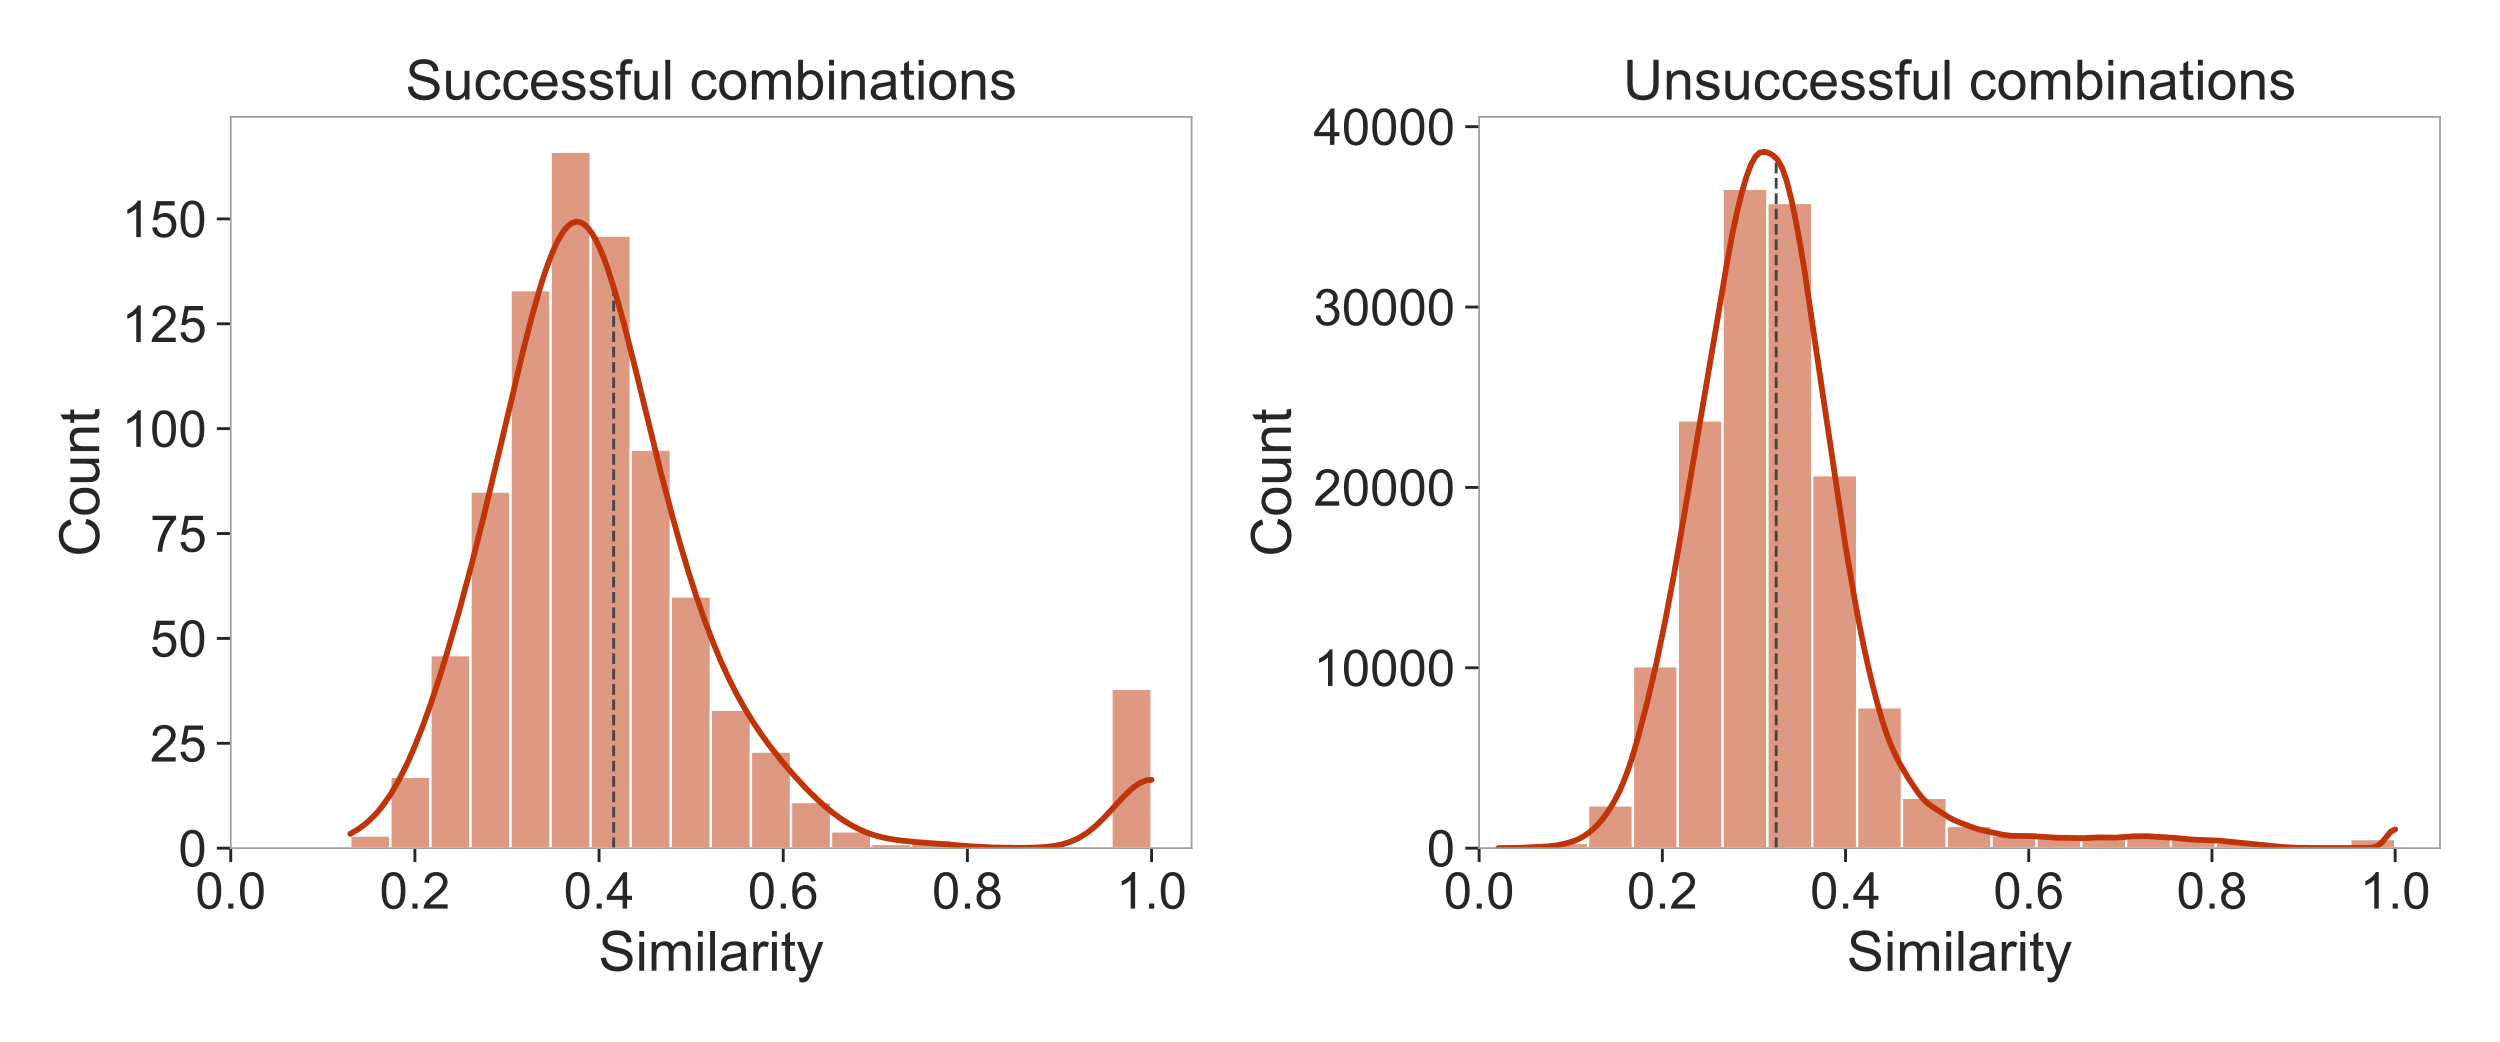<?xml version="1.0" encoding="utf-8" standalone="no"?>
<!DOCTYPE svg PUBLIC "-//W3C//DTD SVG 1.1//EN"
  "http://www.w3.org/Graphics/SVG/1.1/DTD/svg11.dtd">
<!-- Created with matplotlib (https://matplotlib.org/) -->
<svg height="360pt" version="1.1" viewBox="0 0 864 360" width="864pt" xmlns="http://www.w3.org/2000/svg" xmlns:xlink="http://www.w3.org/1999/xlink">
 <defs>
  <style type="text/css">*{stroke-linecap:butt;stroke-linejoin:round;}</style>
 </defs>
 <g id="figure_1">
  <g id="patch_1">
   <path d="M 0 360 
L 864 360 
L 864 0 
L 0 0 
z
" style="fill:#ffffff;"/>
  </g>
  <g id="axes_1">
   <g id="patch_2">
    <path d="M 79.746 293.124 
L 411.822 293.124 
L 411.822 40.416 
L 79.746 40.416 
z
" style="fill:#ffffff;"/>
   </g>
   <g id="matplotlib.axis_1">
    <g id="xtick_1">
     <g id="line2d_1">
      <defs>
       <path d="M 0 0 
L 0 4.8 
" id="m71bd35fba7" style="stroke:#262626;"/>
      </defs>
      <g>
       <use style="fill:#262626;stroke:#262626;" x="79.746" xlink:href="#m71bd35fba7" y="293.124"/>
      </g>
     </g>
     <g id="text_1">
      <!-- 0.0 -->
      <g style="fill:#262626;" transform="translate(67.514 314.022)scale(0.176 -0.176)">
       <defs>
        <path d="M 4.156 35.297 
Q 4.156 48 6.766 55.734 
Q 9.375 63.484 14.516 67.672 
Q 19.672 71.875 27.484 71.875 
Q 33.25 71.875 37.594 69.547 
Q 41.938 67.234 44.766 62.859 
Q 47.609 58.5 49.219 52.219 
Q 50.828 45.953 50.828 35.297 
Q 50.828 22.703 48.234 14.969 
Q 45.656 7.234 40.5 3 
Q 35.359 -1.219 27.484 -1.219 
Q 17.141 -1.219 11.234 6.203 
Q 4.156 15.141 4.156 35.297 
z
M 13.188 35.297 
Q 13.188 17.672 17.312 11.828 
Q 21.438 6 27.484 6 
Q 33.547 6 37.672 11.859 
Q 41.797 17.719 41.797 35.297 
Q 41.797 52.984 37.672 58.781 
Q 33.547 64.594 27.391 64.594 
Q 21.344 64.594 17.719 59.469 
Q 13.188 52.938 13.188 35.297 
z
" id="ArialMT-48"/>
        <path d="M 9.078 0 
L 9.078 10.016 
L 19.094 10.016 
L 19.094 0 
z
" id="ArialMT-46"/>
       </defs>
       <use xlink:href="#ArialMT-48"/>
       <use x="55.615" xlink:href="#ArialMT-46"/>
       <use x="83.398" xlink:href="#ArialMT-48"/>
      </g>
     </g>
    </g>
    <g id="xtick_2">
     <g id="line2d_2">
      <g>
       <use style="fill:#262626;stroke:#262626;" x="143.392" xlink:href="#m71bd35fba7" y="293.124"/>
      </g>
     </g>
     <g id="text_2">
      <!-- 0.2 -->
      <g style="fill:#262626;" transform="translate(131.16 314.022)scale(0.176 -0.176)">
       <defs>
        <path d="M 50.344 8.453 
L 50.344 0 
L 3.031 0 
Q 2.938 3.172 4.047 6.109 
Q 5.859 10.938 9.828 15.625 
Q 13.812 20.312 21.344 26.469 
Q 33.016 36.031 37.109 41.625 
Q 41.219 47.219 41.219 52.203 
Q 41.219 57.422 37.469 61 
Q 33.734 64.594 27.734 64.594 
Q 21.391 64.594 17.578 60.781 
Q 13.766 56.984 13.719 50.25 
L 4.688 51.172 
Q 5.609 61.281 11.656 66.578 
Q 17.719 71.875 27.938 71.875 
Q 38.234 71.875 44.234 66.156 
Q 50.25 60.453 50.25 52 
Q 50.25 47.703 48.484 43.547 
Q 46.734 39.406 42.656 34.812 
Q 38.578 30.219 29.109 22.219 
Q 21.188 15.578 18.938 13.203 
Q 16.703 10.844 15.234 8.453 
z
" id="ArialMT-50"/>
       </defs>
       <use xlink:href="#ArialMT-48"/>
       <use x="55.615" xlink:href="#ArialMT-46"/>
       <use x="83.398" xlink:href="#ArialMT-50"/>
      </g>
     </g>
    </g>
    <g id="xtick_3">
     <g id="line2d_3">
      <g>
       <use style="fill:#262626;stroke:#262626;" x="207.038" xlink:href="#m71bd35fba7" y="293.124"/>
      </g>
     </g>
     <g id="text_3">
      <!-- 0.4 -->
      <g style="fill:#262626;" transform="translate(194.806 314.022)scale(0.176 -0.176)">
       <defs>
        <path d="M 32.328 0 
L 32.328 17.141 
L 1.266 17.141 
L 1.266 25.203 
L 33.938 71.578 
L 41.109 71.578 
L 41.109 25.203 
L 50.781 25.203 
L 50.781 17.141 
L 41.109 17.141 
L 41.109 0 
z
M 32.328 25.203 
L 32.328 57.469 
L 9.906 25.203 
z
" id="ArialMT-52"/>
       </defs>
       <use xlink:href="#ArialMT-48"/>
       <use x="55.615" xlink:href="#ArialMT-46"/>
       <use x="83.398" xlink:href="#ArialMT-52"/>
      </g>
     </g>
    </g>
    <g id="xtick_4">
     <g id="line2d_4">
      <g>
       <use style="fill:#262626;stroke:#262626;" x="270.685" xlink:href="#m71bd35fba7" y="293.124"/>
      </g>
     </g>
     <g id="text_4">
      <!-- 0.6 -->
      <g style="fill:#262626;" transform="translate(258.453 314.022)scale(0.176 -0.176)">
       <defs>
        <path d="M 49.75 54.047 
L 41.016 53.375 
Q 39.844 58.547 37.703 60.891 
Q 34.125 64.656 28.906 64.656 
Q 24.703 64.656 21.531 62.312 
Q 17.391 59.281 14.984 53.469 
Q 12.594 47.656 12.5 36.922 
Q 15.672 41.75 20.266 44.094 
Q 24.859 46.438 29.891 46.438 
Q 38.672 46.438 44.844 39.969 
Q 51.031 33.5 51.031 23.25 
Q 51.031 16.5 48.125 10.719 
Q 45.219 4.938 40.141 1.859 
Q 35.062 -1.219 28.609 -1.219 
Q 17.625 -1.219 10.688 6.859 
Q 3.766 14.938 3.766 33.5 
Q 3.766 54.25 11.422 63.672 
Q 18.109 71.875 29.438 71.875 
Q 37.891 71.875 43.281 67.141 
Q 48.688 62.406 49.75 54.047 
z
M 13.875 23.188 
Q 13.875 18.656 15.797 14.5 
Q 17.719 10.359 21.188 8.172 
Q 24.656 6 28.469 6 
Q 34.031 6 38.031 10.484 
Q 42.047 14.984 42.047 22.703 
Q 42.047 30.125 38.078 34.391 
Q 34.125 38.672 28.125 38.672 
Q 22.172 38.672 18.016 34.391 
Q 13.875 30.125 13.875 23.188 
z
" id="ArialMT-54"/>
       </defs>
       <use xlink:href="#ArialMT-48"/>
       <use x="55.615" xlink:href="#ArialMT-46"/>
       <use x="83.398" xlink:href="#ArialMT-54"/>
      </g>
     </g>
    </g>
    <g id="xtick_5">
     <g id="line2d_5">
      <g>
       <use style="fill:#262626;stroke:#262626;" x="334.331" xlink:href="#m71bd35fba7" y="293.124"/>
      </g>
     </g>
     <g id="text_5">
      <!-- 0.8 -->
      <g style="fill:#262626;" transform="translate(322.099 314.022)scale(0.176 -0.176)">
       <defs>
        <path d="M 17.672 38.812 
Q 12.203 40.828 9.562 44.531 
Q 6.938 48.25 6.938 53.422 
Q 6.938 61.234 12.547 66.547 
Q 18.172 71.875 27.484 71.875 
Q 36.859 71.875 42.578 66.422 
Q 48.297 60.984 48.297 53.172 
Q 48.297 48.188 45.672 44.5 
Q 43.062 40.828 37.75 38.812 
Q 44.344 36.672 47.781 31.875 
Q 51.219 27.094 51.219 20.453 
Q 51.219 11.281 44.719 5.031 
Q 38.234 -1.219 27.641 -1.219 
Q 17.047 -1.219 10.547 5.047 
Q 4.047 11.328 4.047 20.703 
Q 4.047 27.688 7.594 32.391 
Q 11.141 37.109 17.672 38.812 
z
M 15.922 53.719 
Q 15.922 48.641 19.188 45.406 
Q 22.469 42.188 27.688 42.188 
Q 32.766 42.188 36.016 45.375 
Q 39.266 48.578 39.266 53.219 
Q 39.266 58.062 35.906 61.359 
Q 32.562 64.656 27.594 64.656 
Q 22.562 64.656 19.234 61.422 
Q 15.922 58.203 15.922 53.719 
z
M 13.094 20.656 
Q 13.094 16.891 14.875 13.375 
Q 16.656 9.859 20.172 7.922 
Q 23.688 6 27.734 6 
Q 34.031 6 38.125 10.047 
Q 42.234 14.109 42.234 20.359 
Q 42.234 26.703 38.016 30.859 
Q 33.797 35.016 27.438 35.016 
Q 21.234 35.016 17.156 30.906 
Q 13.094 26.812 13.094 20.656 
z
" id="ArialMT-56"/>
       </defs>
       <use xlink:href="#ArialMT-48"/>
       <use x="55.615" xlink:href="#ArialMT-46"/>
       <use x="83.398" xlink:href="#ArialMT-56"/>
      </g>
     </g>
    </g>
    <g id="xtick_6">
     <g id="line2d_6">
      <g>
       <use style="fill:#262626;stroke:#262626;" x="397.977" xlink:href="#m71bd35fba7" y="293.124"/>
      </g>
     </g>
     <g id="text_6">
      <!-- 1.0 -->
      <g style="fill:#262626;" transform="translate(385.745 314.022)scale(0.176 -0.176)">
       <defs>
        <path d="M 37.25 0 
L 28.469 0 
L 28.469 56 
Q 25.297 52.984 20.141 49.953 
Q 14.984 46.922 10.891 45.406 
L 10.891 53.906 
Q 18.266 57.375 23.781 62.297 
Q 29.297 67.234 31.594 71.875 
L 37.25 71.875 
z
" id="ArialMT-49"/>
       </defs>
       <use xlink:href="#ArialMT-49"/>
       <use x="55.615" xlink:href="#ArialMT-46"/>
       <use x="83.398" xlink:href="#ArialMT-48"/>
      </g>
     </g>
    </g>
    <g id="text_7">
     <!-- Similarity -->
     <g style="fill:#262626;" transform="translate(206.85 335.497)scale(0.192 -0.192)">
      <defs>
       <path d="M 4.5 23 
L 13.422 23.781 
Q 14.062 18.406 16.375 14.969 
Q 18.703 11.531 23.578 9.406 
Q 28.469 7.281 34.578 7.281 
Q 39.984 7.281 44.141 8.891 
Q 48.297 10.5 50.312 13.297 
Q 52.344 16.109 52.344 19.438 
Q 52.344 22.797 50.391 25.312 
Q 48.438 27.828 43.953 29.547 
Q 41.062 30.672 31.203 33.031 
Q 21.344 35.406 17.391 37.5 
Q 12.25 40.188 9.734 44.156 
Q 7.234 48.141 7.234 53.078 
Q 7.234 58.5 10.297 63.203 
Q 13.375 67.922 19.281 70.359 
Q 25.203 72.797 32.422 72.797 
Q 40.375 72.797 46.453 70.234 
Q 52.547 67.672 55.812 62.688 
Q 59.078 57.719 59.328 51.422 
L 50.25 50.734 
Q 49.516 57.516 45.281 60.984 
Q 41.062 64.453 32.812 64.453 
Q 24.219 64.453 20.281 61.297 
Q 16.359 58.156 16.359 53.719 
Q 16.359 49.859 19.141 47.359 
Q 21.875 44.875 33.422 42.266 
Q 44.969 39.656 49.266 37.703 
Q 55.516 34.812 58.484 30.391 
Q 61.469 25.984 61.469 20.219 
Q 61.469 14.5 58.203 9.438 
Q 54.938 4.391 48.797 1.578 
Q 42.672 -1.219 35.016 -1.219 
Q 25.297 -1.219 18.719 1.609 
Q 12.156 4.438 8.422 10.125 
Q 4.688 15.828 4.5 23 
z
" id="ArialMT-83"/>
       <path d="M 6.641 61.469 
L 6.641 71.578 
L 15.438 71.578 
L 15.438 61.469 
z
M 6.641 0 
L 6.641 51.859 
L 15.438 51.859 
L 15.438 0 
z
" id="ArialMT-105"/>
       <path d="M 6.594 0 
L 6.594 51.859 
L 14.453 51.859 
L 14.453 44.578 
Q 16.891 48.391 20.938 50.703 
Q 25 53.031 30.172 53.031 
Q 35.938 53.031 39.625 50.641 
Q 43.312 48.25 44.828 43.953 
Q 50.984 53.031 60.844 53.031 
Q 68.562 53.031 72.703 48.75 
Q 76.859 44.484 76.859 35.594 
L 76.859 0 
L 68.109 0 
L 68.109 32.672 
Q 68.109 37.938 67.25 40.25 
Q 66.406 42.578 64.156 43.984 
Q 61.922 45.406 58.891 45.406 
Q 53.422 45.406 49.797 41.766 
Q 46.188 38.141 46.188 30.125 
L 46.188 0 
L 37.406 0 
L 37.406 33.688 
Q 37.406 39.547 35.25 42.469 
Q 33.109 45.406 28.219 45.406 
Q 24.516 45.406 21.359 43.453 
Q 18.219 41.5 16.797 37.734 
Q 15.375 33.984 15.375 26.906 
L 15.375 0 
z
" id="ArialMT-109"/>
       <path d="M 6.391 0 
L 6.391 71.578 
L 15.188 71.578 
L 15.188 0 
z
" id="ArialMT-108"/>
       <path d="M 40.438 6.391 
Q 35.547 2.25 31.031 0.531 
Q 26.516 -1.172 21.344 -1.172 
Q 12.797 -1.172 8.203 3 
Q 3.609 7.172 3.609 13.672 
Q 3.609 17.484 5.344 20.625 
Q 7.078 23.781 9.891 25.688 
Q 12.703 27.594 16.219 28.562 
Q 18.797 29.25 24.031 29.891 
Q 34.672 31.156 39.703 32.906 
Q 39.75 34.719 39.75 35.203 
Q 39.75 40.578 37.25 42.781 
Q 33.891 45.75 27.25 45.75 
Q 21.047 45.75 18.094 43.578 
Q 15.141 41.406 13.719 35.891 
L 5.125 37.062 
Q 6.297 42.578 8.984 45.969 
Q 11.672 49.359 16.75 51.188 
Q 21.828 53.031 28.516 53.031 
Q 35.156 53.031 39.297 51.469 
Q 43.453 49.906 45.406 47.531 
Q 47.359 45.172 48.141 41.547 
Q 48.578 39.312 48.578 33.453 
L 48.578 21.734 
Q 48.578 9.469 49.141 6.219 
Q 49.703 2.984 51.375 0 
L 42.188 0 
Q 40.828 2.734 40.438 6.391 
z
M 39.703 26.031 
Q 34.906 24.078 25.344 22.703 
Q 19.922 21.922 17.672 20.938 
Q 15.438 19.969 14.203 18.094 
Q 12.984 16.219 12.984 13.922 
Q 12.984 10.406 15.641 8.062 
Q 18.312 5.719 23.438 5.719 
Q 28.516 5.719 32.469 7.938 
Q 36.422 10.156 38.281 14.016 
Q 39.703 17 39.703 22.797 
z
" id="ArialMT-97"/>
       <path d="M 6.5 0 
L 6.5 51.859 
L 14.406 51.859 
L 14.406 44 
Q 17.438 49.516 20 51.266 
Q 22.562 53.031 25.641 53.031 
Q 30.078 53.031 34.672 50.203 
L 31.641 42.047 
Q 28.422 43.953 25.203 43.953 
Q 22.312 43.953 20.016 42.219 
Q 17.719 40.484 16.75 37.406 
Q 15.281 32.719 15.281 27.156 
L 15.281 0 
z
" id="ArialMT-114"/>
       <path d="M 25.781 7.859 
L 27.047 0.094 
Q 23.344 -0.688 20.406 -0.688 
Q 15.625 -0.688 12.984 0.828 
Q 10.359 2.344 9.281 4.812 
Q 8.203 7.281 8.203 15.188 
L 8.203 45.016 
L 1.766 45.016 
L 1.766 51.859 
L 8.203 51.859 
L 8.203 64.703 
L 16.938 69.969 
L 16.938 51.859 
L 25.781 51.859 
L 25.781 45.016 
L 16.938 45.016 
L 16.938 14.703 
Q 16.938 10.938 17.406 9.859 
Q 17.875 8.797 18.922 8.156 
Q 19.969 7.516 21.922 7.516 
Q 23.391 7.516 25.781 7.859 
z
" id="ArialMT-116"/>
       <path d="M 6.203 -19.969 
L 5.219 -11.719 
Q 8.109 -12.5 10.25 -12.5 
Q 13.188 -12.5 14.938 -11.516 
Q 16.703 -10.547 17.828 -8.797 
Q 18.656 -7.469 20.516 -2.25 
Q 20.75 -1.516 21.297 -0.094 
L 1.609 51.859 
L 11.078 51.859 
L 21.875 21.828 
Q 23.969 16.109 25.641 9.812 
Q 27.156 15.875 29.25 21.625 
L 40.328 51.859 
L 49.125 51.859 
L 29.391 -0.875 
Q 26.219 -9.422 24.469 -12.641 
Q 22.125 -17 19.094 -19.016 
Q 16.062 -21.047 11.859 -21.047 
Q 9.328 -21.047 6.203 -19.969 
z
" id="ArialMT-121"/>
      </defs>
      <use xlink:href="#ArialMT-83"/>
      <use x="66.699" xlink:href="#ArialMT-105"/>
      <use x="88.916" xlink:href="#ArialMT-109"/>
      <use x="172.217" xlink:href="#ArialMT-105"/>
      <use x="194.434" xlink:href="#ArialMT-108"/>
      <use x="216.65" xlink:href="#ArialMT-97"/>
      <use x="272.266" xlink:href="#ArialMT-114"/>
      <use x="305.566" xlink:href="#ArialMT-105"/>
      <use x="327.783" xlink:href="#ArialMT-116"/>
      <use x="355.566" xlink:href="#ArialMT-121"/>
     </g>
    </g>
   </g>
   <g id="matplotlib.axis_2">
    <g id="ytick_1">
     <g id="line2d_7">
      <defs>
       <path d="M 0 0 
L -4.8 0 
" id="m645c9bc668" style="stroke:#262626;"/>
      </defs>
      <g>
       <use style="fill:#262626;stroke:#262626;" x="79.746" xlink:href="#m645c9bc668" y="293.124"/>
      </g>
     </g>
     <g id="text_8">
      <!-- 0 -->
      <g style="fill:#262626;" transform="translate(61.659 299.423)scale(0.176 -0.176)">
       <use xlink:href="#ArialMT-48"/>
      </g>
     </g>
    </g>
    <g id="ytick_2">
     <g id="line2d_8">
      <g>
       <use style="fill:#262626;stroke:#262626;" x="79.746" xlink:href="#m645c9bc668" y="256.878"/>
      </g>
     </g>
     <g id="text_9">
      <!-- 25 -->
      <g style="fill:#262626;" transform="translate(51.871 263.177)scale(0.176 -0.176)">
       <defs>
        <path d="M 4.156 18.75 
L 13.375 19.531 
Q 14.406 12.797 18.141 9.391 
Q 21.875 6 27.156 6 
Q 33.5 6 37.891 10.781 
Q 42.281 15.578 42.281 23.484 
Q 42.281 31 38.062 35.344 
Q 33.844 39.703 27 39.703 
Q 22.75 39.703 19.328 37.766 
Q 15.922 35.844 13.969 32.766 
L 5.719 33.844 
L 12.641 70.609 
L 48.25 70.609 
L 48.25 62.203 
L 19.672 62.203 
L 15.828 42.969 
Q 22.266 47.469 29.344 47.469 
Q 38.719 47.469 45.156 40.969 
Q 51.609 34.469 51.609 24.266 
Q 51.609 14.547 45.953 7.469 
Q 39.062 -1.219 27.156 -1.219 
Q 17.391 -1.219 11.203 4.25 
Q 5.031 9.719 4.156 18.75 
z
" id="ArialMT-53"/>
       </defs>
       <use xlink:href="#ArialMT-50"/>
       <use x="55.615" xlink:href="#ArialMT-53"/>
      </g>
     </g>
    </g>
    <g id="ytick_3">
     <g id="line2d_9">
      <g>
       <use style="fill:#262626;stroke:#262626;" x="79.746" xlink:href="#m645c9bc668" y="220.632"/>
      </g>
     </g>
     <g id="text_10">
      <!-- 50 -->
      <g style="fill:#262626;" transform="translate(51.871 226.931)scale(0.176 -0.176)">
       <use xlink:href="#ArialMT-53"/>
       <use x="55.615" xlink:href="#ArialMT-48"/>
      </g>
     </g>
    </g>
    <g id="ytick_4">
     <g id="line2d_10">
      <g>
       <use style="fill:#262626;stroke:#262626;" x="79.746" xlink:href="#m645c9bc668" y="184.386"/>
      </g>
     </g>
     <g id="text_11">
      <!-- 75 -->
      <g style="fill:#262626;" transform="translate(51.871 190.684)scale(0.176 -0.176)">
       <defs>
        <path d="M 4.734 62.203 
L 4.734 70.656 
L 51.078 70.656 
L 51.078 63.812 
Q 44.234 56.547 37.516 44.484 
Q 30.812 32.422 27.156 19.672 
Q 24.516 10.688 23.781 0 
L 14.75 0 
Q 14.891 8.453 18.062 20.406 
Q 21.234 32.375 27.172 43.484 
Q 33.109 54.594 39.797 62.203 
z
" id="ArialMT-55"/>
       </defs>
       <use xlink:href="#ArialMT-55"/>
       <use x="55.615" xlink:href="#ArialMT-53"/>
      </g>
     </g>
    </g>
    <g id="ytick_5">
     <g id="line2d_11">
      <g>
       <use style="fill:#262626;stroke:#262626;" x="79.746" xlink:href="#m645c9bc668" y="148.139"/>
      </g>
     </g>
     <g id="text_12">
      <!-- 100 -->
      <g style="fill:#262626;" transform="translate(42.084 154.438)scale(0.176 -0.176)">
       <use xlink:href="#ArialMT-49"/>
       <use x="55.615" xlink:href="#ArialMT-48"/>
       <use x="111.23" xlink:href="#ArialMT-48"/>
      </g>
     </g>
    </g>
    <g id="ytick_6">
     <g id="line2d_12">
      <g>
       <use style="fill:#262626;stroke:#262626;" x="79.746" xlink:href="#m645c9bc668" y="111.893"/>
      </g>
     </g>
     <g id="text_13">
      <!-- 125 -->
      <g style="fill:#262626;" transform="translate(42.084 118.192)scale(0.176 -0.176)">
       <use xlink:href="#ArialMT-49"/>
       <use x="55.615" xlink:href="#ArialMT-50"/>
       <use x="111.23" xlink:href="#ArialMT-53"/>
      </g>
     </g>
    </g>
    <g id="ytick_7">
     <g id="line2d_13">
      <g>
       <use style="fill:#262626;stroke:#262626;" x="79.746" xlink:href="#m645c9bc668" y="75.647"/>
      </g>
     </g>
     <g id="text_14">
      <!-- 150 -->
      <g style="fill:#262626;" transform="translate(42.084 81.946)scale(0.176 -0.176)">
       <use xlink:href="#ArialMT-49"/>
       <use x="55.615" xlink:href="#ArialMT-53"/>
       <use x="111.23" xlink:href="#ArialMT-48"/>
      </g>
     </g>
    </g>
    <g id="text_15">
     <!-- Count -->
     <g style="fill:#262626;" transform="translate(34.268 192.386)rotate(-90)scale(0.192 -0.192)">
      <defs>
       <path d="M 58.797 25.094 
L 68.266 22.703 
Q 65.281 11.031 57.547 4.906 
Q 49.812 -1.219 38.625 -1.219 
Q 27.047 -1.219 19.797 3.484 
Q 12.547 8.203 8.766 17.141 
Q 4.984 26.078 4.984 36.328 
Q 4.984 47.516 9.25 55.828 
Q 13.531 64.156 21.406 68.469 
Q 29.297 72.797 38.766 72.797 
Q 49.516 72.797 56.828 67.328 
Q 64.156 61.859 67.047 51.953 
L 57.719 49.75 
Q 55.219 57.562 50.484 61.125 
Q 45.75 64.703 38.578 64.703 
Q 30.328 64.703 24.781 60.734 
Q 19.234 56.781 16.984 50.109 
Q 14.75 43.453 14.75 36.375 
Q 14.75 27.25 17.406 20.438 
Q 20.062 13.625 25.672 10.25 
Q 31.297 6.891 37.844 6.891 
Q 45.797 6.891 51.312 11.469 
Q 56.844 16.062 58.797 25.094 
z
" id="ArialMT-67"/>
       <path d="M 3.328 25.922 
Q 3.328 40.328 11.328 47.266 
Q 18.016 53.031 27.641 53.031 
Q 38.328 53.031 45.109 46.016 
Q 51.906 39.016 51.906 26.656 
Q 51.906 16.656 48.906 10.906 
Q 45.906 5.172 40.156 2 
Q 34.422 -1.172 27.641 -1.172 
Q 16.75 -1.172 10.031 5.812 
Q 3.328 12.797 3.328 25.922 
z
M 12.359 25.922 
Q 12.359 15.969 16.703 11.016 
Q 21.047 6.062 27.641 6.062 
Q 34.188 6.062 38.531 11.031 
Q 42.875 16.016 42.875 26.219 
Q 42.875 35.844 38.5 40.797 
Q 34.125 45.75 27.641 45.75 
Q 21.047 45.75 16.703 40.812 
Q 12.359 35.891 12.359 25.922 
z
" id="ArialMT-111"/>
       <path d="M 40.578 0 
L 40.578 7.625 
Q 34.516 -1.172 24.125 -1.172 
Q 19.531 -1.172 15.547 0.578 
Q 11.578 2.344 9.641 5 
Q 7.719 7.672 6.938 11.531 
Q 6.391 14.109 6.391 19.734 
L 6.391 51.859 
L 15.188 51.859 
L 15.188 23.094 
Q 15.188 16.219 15.719 13.812 
Q 16.547 10.359 19.234 8.375 
Q 21.922 6.391 25.875 6.391 
Q 29.828 6.391 33.297 8.422 
Q 36.766 10.453 38.203 13.938 
Q 39.656 17.438 39.656 24.078 
L 39.656 51.859 
L 48.438 51.859 
L 48.438 0 
z
" id="ArialMT-117"/>
       <path d="M 6.594 0 
L 6.594 51.859 
L 14.5 51.859 
L 14.5 44.484 
Q 20.219 53.031 31 53.031 
Q 35.688 53.031 39.625 51.344 
Q 43.562 49.656 45.516 46.922 
Q 47.469 44.188 48.25 40.438 
Q 48.734 37.984 48.734 31.891 
L 48.734 0 
L 39.938 0 
L 39.938 31.547 
Q 39.938 36.922 38.906 39.578 
Q 37.891 42.234 35.281 43.812 
Q 32.672 45.406 29.156 45.406 
Q 23.531 45.406 19.453 41.844 
Q 15.375 38.281 15.375 28.328 
L 15.375 0 
z
" id="ArialMT-110"/>
      </defs>
      <use xlink:href="#ArialMT-67"/>
      <use x="72.217" xlink:href="#ArialMT-111"/>
      <use x="127.832" xlink:href="#ArialMT-117"/>
      <use x="183.447" xlink:href="#ArialMT-110"/>
      <use x="239.062" xlink:href="#ArialMT-116"/>
     </g>
    </g>
   </g>
   <g id="patch_3">
    <path clip-path="url(#pf31c23a3f3)" d="M 121.076 293.124 
L 134.921 293.124 
L 134.921 288.774 
L 121.076 288.774 
z
" style="fill:#bf3409;fill-opacity:0.5;stroke:#ffffff;stroke-linejoin:miter;stroke-width:0.8;"/>
   </g>
   <g id="patch_4">
    <path clip-path="url(#pf31c23a3f3)" d="M 134.921 293.124 
L 148.766 293.124 
L 148.766 268.477 
L 134.921 268.477 
z
" style="fill:#bf3409;fill-opacity:0.5;stroke:#ffffff;stroke-linejoin:miter;stroke-width:0.8;"/>
   </g>
   <g id="patch_5">
    <path clip-path="url(#pf31c23a3f3)" d="M 148.766 293.124 
L 162.611 293.124 
L 162.611 226.431 
L 148.766 226.431 
z
" style="fill:#bf3409;fill-opacity:0.5;stroke:#ffffff;stroke-linejoin:miter;stroke-width:0.8;"/>
   </g>
   <g id="patch_6">
    <path clip-path="url(#pf31c23a3f3)" d="M 162.611 293.124 
L 176.456 293.124 
L 176.456 169.887 
L 162.611 169.887 
z
" style="fill:#bf3409;fill-opacity:0.5;stroke:#ffffff;stroke-linejoin:miter;stroke-width:0.8;"/>
   </g>
   <g id="patch_7">
    <path clip-path="url(#pf31c23a3f3)" d="M 176.456 293.124 
L 190.301 293.124 
L 190.301 100.295 
L 176.456 100.295 
z
" style="fill:#bf3409;fill-opacity:0.5;stroke:#ffffff;stroke-linejoin:miter;stroke-width:0.8;"/>
   </g>
   <g id="patch_8">
    <path clip-path="url(#pf31c23a3f3)" d="M 190.301 293.124 
L 204.146 293.124 
L 204.146 52.45 
L 190.301 52.45 
z
" style="fill:#bf3409;fill-opacity:0.5;stroke:#ffffff;stroke-linejoin:miter;stroke-width:0.8;"/>
   </g>
   <g id="patch_9">
    <path clip-path="url(#pf31c23a3f3)" d="M 204.146 293.124 
L 217.991 293.124 
L 217.991 81.447 
L 204.146 81.447 
z
" style="fill:#bf3409;fill-opacity:0.5;stroke:#ffffff;stroke-linejoin:miter;stroke-width:0.8;"/>
   </g>
   <g id="patch_10">
    <path clip-path="url(#pf31c23a3f3)" d="M 217.991 293.124 
L 231.836 293.124 
L 231.836 155.389 
L 217.991 155.389 
z
" style="fill:#bf3409;fill-opacity:0.5;stroke:#ffffff;stroke-linejoin:miter;stroke-width:0.8;"/>
   </g>
   <g id="patch_11">
    <path clip-path="url(#pf31c23a3f3)" d="M 231.836 293.124 
L 245.681 293.124 
L 245.681 206.133 
L 231.836 206.133 
z
" style="fill:#bf3409;fill-opacity:0.5;stroke:#ffffff;stroke-linejoin:miter;stroke-width:0.8;"/>
   </g>
   <g id="patch_12">
    <path clip-path="url(#pf31c23a3f3)" d="M 245.681 293.124 
L 259.526 293.124 
L 259.526 245.279 
L 245.681 245.279 
z
" style="fill:#bf3409;fill-opacity:0.5;stroke:#ffffff;stroke-linejoin:miter;stroke-width:0.8;"/>
   </g>
   <g id="patch_13">
    <path clip-path="url(#pf31c23a3f3)" d="M 259.526 293.124 
L 273.371 293.124 
L 273.371 259.778 
L 259.526 259.778 
z
" style="fill:#bf3409;fill-opacity:0.5;stroke:#ffffff;stroke-linejoin:miter;stroke-width:0.8;"/>
   </g>
   <g id="patch_14">
    <path clip-path="url(#pf31c23a3f3)" d="M 273.371 293.124 
L 287.217 293.124 
L 287.217 277.176 
L 273.371 277.176 
z
" style="fill:#bf3409;fill-opacity:0.5;stroke:#ffffff;stroke-linejoin:miter;stroke-width:0.8;"/>
   </g>
   <g id="patch_15">
    <path clip-path="url(#pf31c23a3f3)" d="M 287.217 293.124 
L 301.062 293.124 
L 301.062 287.325 
L 287.217 287.325 
z
" style="fill:#bf3409;fill-opacity:0.5;stroke:#ffffff;stroke-linejoin:miter;stroke-width:0.8;"/>
   </g>
   <g id="patch_16">
    <path clip-path="url(#pf31c23a3f3)" d="M 301.062 293.124 
L 314.907 293.124 
L 314.907 291.674 
L 301.062 291.674 
z
" style="fill:#bf3409;fill-opacity:0.5;stroke:#ffffff;stroke-linejoin:miter;stroke-width:0.8;"/>
   </g>
   <g id="patch_17">
    <path clip-path="url(#pf31c23a3f3)" d="M 314.907 293.124 
L 328.752 293.124 
L 328.752 290.224 
L 314.907 290.224 
z
" style="fill:#bf3409;fill-opacity:0.5;stroke:#ffffff;stroke-linejoin:miter;stroke-width:0.8;"/>
   </g>
   <g id="patch_18">
    <path clip-path="url(#pf31c23a3f3)" d="M 328.752 293.124 
L 342.597 293.124 
L 342.597 293.124 
L 328.752 293.124 
z
" style="fill:#bf3409;fill-opacity:0.5;stroke:#ffffff;stroke-linejoin:miter;stroke-width:0.8;"/>
   </g>
   <g id="patch_19">
    <path clip-path="url(#pf31c23a3f3)" d="M 342.597 293.124 
L 356.442 293.124 
L 356.442 293.124 
L 342.597 293.124 
z
" style="fill:#bf3409;fill-opacity:0.5;stroke:#ffffff;stroke-linejoin:miter;stroke-width:0.8;"/>
   </g>
   <g id="patch_20">
    <path clip-path="url(#pf31c23a3f3)" d="M 356.442 293.124 
L 370.287 293.124 
L 370.287 293.124 
L 356.442 293.124 
z
" style="fill:#bf3409;fill-opacity:0.5;stroke:#ffffff;stroke-linejoin:miter;stroke-width:0.8;"/>
   </g>
   <g id="patch_21">
    <path clip-path="url(#pf31c23a3f3)" d="M 370.287 293.124 
L 384.132 293.124 
L 384.132 293.124 
L 370.287 293.124 
z
" style="fill:#bf3409;fill-opacity:0.5;stroke:#ffffff;stroke-linejoin:miter;stroke-width:0.8;"/>
   </g>
   <g id="patch_22">
    <path clip-path="url(#pf31c23a3f3)" d="M 384.132 293.124 
L 397.977 293.124 
L 397.977 238.03 
L 384.132 238.03 
z
" style="fill:#bf3409;fill-opacity:0.5;stroke:#ffffff;stroke-linejoin:miter;stroke-width:0.8;"/>
   </g>
   <g id="LineCollection_1">
    <path clip-path="url(#pf31c23a3f3)" d="M 212.077 293.124 
L 212.077 99.239 
" style="fill:none;stroke:#444444;stroke-dasharray:3.7,1.6;stroke-dashoffset:0;"/>
   </g>
   <g id="line2d_14">
    <path clip-path="url(#pf31c23a3f3)" d="M 121.076 288.172 
L 123.859 286.54 
L 126.642 284.445 
L 129.425 281.798 
L 130.816 280.24 
L 132.208 278.513 
L 134.991 274.522 
L 137.773 269.775 
L 140.556 264.248 
L 143.339 257.946 
L 146.122 250.896 
L 148.905 243.145 
L 151.688 234.75 
L 154.471 225.767 
L 158.645 211.298 
L 162.82 195.74 
L 166.994 179.19 
L 172.56 155.906 
L 180.909 120.696 
L 183.692 109.866 
L 186.475 100.027 
L 187.866 95.588 
L 189.258 91.526 
L 190.649 87.881 
L 192.04 84.693 
L 193.432 81.996 
L 194.823 79.821 
L 196.215 78.193 
L 197.606 77.134 
L 198.998 76.655 
L 200.389 76.766 
L 201.781 77.466 
L 203.172 78.748 
L 204.564 80.598 
L 205.955 82.994 
L 207.347 85.909 
L 208.738 89.309 
L 210.13 93.154 
L 212.912 102.004 
L 215.695 112.08 
L 219.87 128.628 
L 228.219 162.656 
L 232.393 178.551 
L 235.176 188.449 
L 237.959 197.732 
L 240.742 206.376 
L 243.525 214.371 
L 246.308 221.714 
L 249.09 228.413 
L 251.873 234.49 
L 254.656 239.986 
L 257.439 244.959 
L 260.222 249.481 
L 263.005 253.627 
L 265.788 257.471 
L 269.962 262.794 
L 274.137 267.696 
L 278.311 272.216 
L 282.486 276.331 
L 285.268 278.82 
L 288.051 281.083 
L 290.834 283.102 
L 293.617 284.863 
L 296.4 286.359 
L 299.183 287.593 
L 301.966 288.58 
L 304.749 289.345 
L 307.532 289.924 
L 311.706 290.531 
L 317.272 291.069 
L 336.753 292.572 
L 343.71 292.892 
L 352.059 293.027 
L 357.625 292.932 
L 361.799 292.66 
L 364.582 292.301 
L 367.365 291.72 
L 370.148 290.834 
L 372.931 289.556 
L 375.714 287.819 
L 378.496 285.596 
L 381.279 282.927 
L 385.454 278.397 
L 388.237 275.374 
L 391.02 272.706 
L 392.411 271.605 
L 393.803 270.708 
L 395.194 270.044 
L 396.585 269.637 
L 397.977 269.499 
L 397.977 269.499 
" style="fill:none;stroke:#bf3409;stroke-linecap:round;stroke-width:2;"/>
   </g>
   <g id="patch_23">
    <path d="M 79.746 293.124 
L 79.746 40.416 
" style="fill:none;stroke:#9d9d9d;stroke-linecap:square;stroke-linejoin:miter;stroke-width:0.6;"/>
   </g>
   <g id="patch_24">
    <path d="M 411.822 293.124 
L 411.822 40.416 
" style="fill:none;stroke:#9d9d9d;stroke-linecap:square;stroke-linejoin:miter;stroke-width:0.6;"/>
   </g>
   <g id="patch_25">
    <path d="M 79.746 293.124 
L 411.822 293.124 
" style="fill:none;stroke:#9d9d9d;stroke-linecap:square;stroke-linejoin:miter;stroke-width:0.6;"/>
   </g>
   <g id="patch_26">
    <path d="M 79.746 40.416 
L 411.822 40.416 
" style="fill:none;stroke:#9d9d9d;stroke-linecap:square;stroke-linejoin:miter;stroke-width:0.6;"/>
   </g>
   <g id="text_16">
    <!-- Successful combinations -->
    <g style="fill:#262626;" transform="translate(140.137 34.416)scale(0.192 -0.192)">
     <defs>
      <path d="M 40.438 19 
L 49.078 17.875 
Q 47.656 8.938 41.812 3.875 
Q 35.984 -1.172 27.484 -1.172 
Q 16.844 -1.172 10.375 5.781 
Q 3.906 12.75 3.906 25.734 
Q 3.906 34.125 6.688 40.422 
Q 9.469 46.734 15.156 49.875 
Q 20.844 53.031 27.547 53.031 
Q 35.984 53.031 41.359 48.75 
Q 46.734 44.484 48.25 36.625 
L 39.703 35.297 
Q 38.484 40.531 35.375 43.156 
Q 32.281 45.797 27.875 45.797 
Q 21.234 45.797 17.078 41.031 
Q 12.938 36.281 12.938 25.984 
Q 12.938 15.531 16.938 10.797 
Q 20.953 6.062 27.391 6.062 
Q 32.562 6.062 36.031 9.234 
Q 39.5 12.406 40.438 19 
z
" id="ArialMT-99"/>
      <path d="M 42.094 16.703 
L 51.172 15.578 
Q 49.031 7.625 43.219 3.219 
Q 37.406 -1.172 28.375 -1.172 
Q 17 -1.172 10.328 5.828 
Q 3.656 12.844 3.656 25.484 
Q 3.656 38.578 10.391 45.797 
Q 17.141 53.031 27.875 53.031 
Q 38.281 53.031 44.875 45.953 
Q 51.469 38.875 51.469 26.031 
Q 51.469 25.25 51.422 23.688 
L 12.75 23.688 
Q 13.234 15.141 17.578 10.594 
Q 21.922 6.062 28.422 6.062 
Q 33.25 6.062 36.672 8.594 
Q 40.094 11.141 42.094 16.703 
z
M 13.234 30.906 
L 42.188 30.906 
Q 41.609 37.453 38.875 40.719 
Q 34.672 45.797 27.984 45.797 
Q 21.922 45.797 17.797 41.75 
Q 13.672 37.703 13.234 30.906 
z
" id="ArialMT-101"/>
      <path d="M 3.078 15.484 
L 11.766 16.844 
Q 12.5 11.625 15.844 8.844 
Q 19.188 6.062 25.203 6.062 
Q 31.25 6.062 34.172 8.516 
Q 37.109 10.984 37.109 14.312 
Q 37.109 17.281 34.516 19 
Q 32.719 20.172 25.531 21.969 
Q 15.875 24.422 12.141 26.203 
Q 8.406 27.984 6.469 31.125 
Q 4.547 34.281 4.547 38.094 
Q 4.547 41.547 6.125 44.5 
Q 7.719 47.469 10.453 49.422 
Q 12.5 50.922 16.031 51.969 
Q 19.578 53.031 23.641 53.031 
Q 29.734 53.031 34.344 51.266 
Q 38.969 49.516 41.156 46.5 
Q 43.359 43.5 44.188 38.484 
L 35.594 37.312 
Q 35.016 41.312 32.203 43.547 
Q 29.391 45.797 24.266 45.797 
Q 18.219 45.797 15.625 43.797 
Q 13.031 41.797 13.031 39.109 
Q 13.031 37.406 14.109 36.031 
Q 15.188 34.625 17.484 33.688 
Q 18.797 33.203 25.25 31.453 
Q 34.578 28.953 38.25 27.359 
Q 41.938 25.781 44.031 22.75 
Q 46.141 19.734 46.141 15.234 
Q 46.141 10.844 43.578 6.953 
Q 41.016 3.078 36.172 0.953 
Q 31.344 -1.172 25.25 -1.172 
Q 15.141 -1.172 9.844 3.031 
Q 4.547 7.234 3.078 15.484 
z
" id="ArialMT-115"/>
      <path d="M 8.688 0 
L 8.688 45.016 
L 0.922 45.016 
L 0.922 51.859 
L 8.688 51.859 
L 8.688 57.375 
Q 8.688 62.594 9.625 65.141 
Q 10.891 68.562 14.078 70.672 
Q 17.281 72.797 23.047 72.797 
Q 26.766 72.797 31.25 71.922 
L 29.938 64.266 
Q 27.203 64.75 24.75 64.75 
Q 20.75 64.75 19.094 63.031 
Q 17.438 61.328 17.438 56.641 
L 17.438 51.859 
L 27.547 51.859 
L 27.547 45.016 
L 17.438 45.016 
L 17.438 0 
z
" id="ArialMT-102"/>
      <path id="ArialMT-32"/>
      <path d="M 14.703 0 
L 6.547 0 
L 6.547 71.578 
L 15.328 71.578 
L 15.328 46.047 
Q 20.906 53.031 29.547 53.031 
Q 34.328 53.031 38.594 51.094 
Q 42.875 49.172 45.625 45.672 
Q 48.391 42.188 49.953 37.25 
Q 51.516 32.328 51.516 26.703 
Q 51.516 13.375 44.922 6.094 
Q 38.328 -1.172 29.109 -1.172 
Q 19.922 -1.172 14.703 6.5 
z
M 14.594 26.312 
Q 14.594 17 17.141 12.844 
Q 21.297 6.062 28.375 6.062 
Q 34.125 6.062 38.328 11.062 
Q 42.531 16.062 42.531 25.984 
Q 42.531 36.141 38.5 40.969 
Q 34.469 45.797 28.766 45.797 
Q 23 45.797 18.797 40.797 
Q 14.594 35.797 14.594 26.312 
z
" id="ArialMT-98"/>
     </defs>
     <use xlink:href="#ArialMT-83"/>
     <use x="66.699" xlink:href="#ArialMT-117"/>
     <use x="122.314" xlink:href="#ArialMT-99"/>
     <use x="172.314" xlink:href="#ArialMT-99"/>
     <use x="222.314" xlink:href="#ArialMT-101"/>
     <use x="277.93" xlink:href="#ArialMT-115"/>
     <use x="327.93" xlink:href="#ArialMT-115"/>
     <use x="377.93" xlink:href="#ArialMT-102"/>
     <use x="405.713" xlink:href="#ArialMT-117"/>
     <use x="461.328" xlink:href="#ArialMT-108"/>
     <use x="483.545" xlink:href="#ArialMT-32"/>
     <use x="511.328" xlink:href="#ArialMT-99"/>
     <use x="561.328" xlink:href="#ArialMT-111"/>
     <use x="616.943" xlink:href="#ArialMT-109"/>
     <use x="700.244" xlink:href="#ArialMT-98"/>
     <use x="755.859" xlink:href="#ArialMT-105"/>
     <use x="778.076" xlink:href="#ArialMT-110"/>
     <use x="833.691" xlink:href="#ArialMT-97"/>
     <use x="889.307" xlink:href="#ArialMT-116"/>
     <use x="917.09" xlink:href="#ArialMT-105"/>
     <use x="939.307" xlink:href="#ArialMT-111"/>
     <use x="994.922" xlink:href="#ArialMT-110"/>
     <use x="1050.537" xlink:href="#ArialMT-115"/>
    </g>
   </g>
  </g>
  <g id="axes_2">
   <g id="patch_27">
    <path d="M 511.188 293.124 
L 843.264 293.124 
L 843.264 40.416 
L 511.188 40.416 
z
" style="fill:#ffffff;"/>
   </g>
   <g id="matplotlib.axis_3">
    <g id="xtick_7">
     <g id="line2d_15">
      <g>
       <use style="fill:#262626;stroke:#262626;" x="511.188" xlink:href="#m71bd35fba7" y="293.124"/>
      </g>
     </g>
     <g id="text_17">
      <!-- 0.0 -->
      <g style="fill:#262626;" transform="translate(498.956 314.022)scale(0.176 -0.176)">
       <use xlink:href="#ArialMT-48"/>
       <use x="55.615" xlink:href="#ArialMT-46"/>
       <use x="83.398" xlink:href="#ArialMT-48"/>
      </g>
     </g>
    </g>
    <g id="xtick_8">
     <g id="line2d_16">
      <g>
       <use style="fill:#262626;stroke:#262626;" x="574.504" xlink:href="#m71bd35fba7" y="293.124"/>
      </g>
     </g>
     <g id="text_18">
      <!-- 0.2 -->
      <g style="fill:#262626;" transform="translate(562.272 314.022)scale(0.176 -0.176)">
       <use xlink:href="#ArialMT-48"/>
       <use x="55.615" xlink:href="#ArialMT-46"/>
       <use x="83.398" xlink:href="#ArialMT-50"/>
      </g>
     </g>
    </g>
    <g id="xtick_9">
     <g id="line2d_17">
      <g>
       <use style="fill:#262626;stroke:#262626;" x="637.82" xlink:href="#m71bd35fba7" y="293.124"/>
      </g>
     </g>
     <g id="text_19">
      <!-- 0.4 -->
      <g style="fill:#262626;" transform="translate(625.588 314.022)scale(0.176 -0.176)">
       <use xlink:href="#ArialMT-48"/>
       <use x="55.615" xlink:href="#ArialMT-46"/>
       <use x="83.398" xlink:href="#ArialMT-52"/>
      </g>
     </g>
    </g>
    <g id="xtick_10">
     <g id="line2d_18">
      <g>
       <use style="fill:#262626;stroke:#262626;" x="701.136" xlink:href="#m71bd35fba7" y="293.124"/>
      </g>
     </g>
     <g id="text_20">
      <!-- 0.6 -->
      <g style="fill:#262626;" transform="translate(688.904 314.022)scale(0.176 -0.176)">
       <use xlink:href="#ArialMT-48"/>
       <use x="55.615" xlink:href="#ArialMT-46"/>
       <use x="83.398" xlink:href="#ArialMT-54"/>
      </g>
     </g>
    </g>
    <g id="xtick_11">
     <g id="line2d_19">
      <g>
       <use style="fill:#262626;stroke:#262626;" x="764.452" xlink:href="#m71bd35fba7" y="293.124"/>
      </g>
     </g>
     <g id="text_21">
      <!-- 0.8 -->
      <g style="fill:#262626;" transform="translate(752.22 314.022)scale(0.176 -0.176)">
       <use xlink:href="#ArialMT-48"/>
       <use x="55.615" xlink:href="#ArialMT-46"/>
       <use x="83.398" xlink:href="#ArialMT-56"/>
      </g>
     </g>
    </g>
    <g id="xtick_12">
     <g id="line2d_20">
      <g>
       <use style="fill:#262626;stroke:#262626;" x="827.768" xlink:href="#m71bd35fba7" y="293.124"/>
      </g>
     </g>
     <g id="text_22">
      <!-- 1.0 -->
      <g style="fill:#262626;" transform="translate(815.536 314.022)scale(0.176 -0.176)">
       <use xlink:href="#ArialMT-49"/>
       <use x="55.615" xlink:href="#ArialMT-46"/>
       <use x="83.398" xlink:href="#ArialMT-48"/>
      </g>
     </g>
    </g>
    <g id="text_23">
     <!-- Similarity -->
     <g style="fill:#262626;" transform="translate(638.292 335.497)scale(0.192 -0.192)">
      <use xlink:href="#ArialMT-83"/>
      <use x="66.699" xlink:href="#ArialMT-105"/>
      <use x="88.916" xlink:href="#ArialMT-109"/>
      <use x="172.217" xlink:href="#ArialMT-105"/>
      <use x="194.434" xlink:href="#ArialMT-108"/>
      <use x="216.65" xlink:href="#ArialMT-97"/>
      <use x="272.266" xlink:href="#ArialMT-114"/>
      <use x="305.566" xlink:href="#ArialMT-105"/>
      <use x="327.783" xlink:href="#ArialMT-116"/>
      <use x="355.566" xlink:href="#ArialMT-121"/>
     </g>
    </g>
   </g>
   <g id="matplotlib.axis_4">
    <g id="ytick_8">
     <g id="line2d_21">
      <g>
       <use style="fill:#262626;stroke:#262626;" x="511.188" xlink:href="#m645c9bc668" y="293.124"/>
      </g>
     </g>
     <g id="text_24">
      <!-- 0 -->
      <g style="fill:#262626;" transform="translate(493.101 299.423)scale(0.176 -0.176)">
       <use xlink:href="#ArialMT-48"/>
      </g>
     </g>
    </g>
    <g id="ytick_9">
     <g id="line2d_22">
      <g>
       <use style="fill:#262626;stroke:#262626;" x="511.188" xlink:href="#m645c9bc668" y="230.787"/>
      </g>
     </g>
     <g id="text_25">
      <!-- 10000 -->
      <g style="fill:#262626;" transform="translate(453.952 237.086)scale(0.176 -0.176)">
       <use xlink:href="#ArialMT-49"/>
       <use x="55.615" xlink:href="#ArialMT-48"/>
       <use x="111.23" xlink:href="#ArialMT-48"/>
       <use x="166.846" xlink:href="#ArialMT-48"/>
       <use x="222.461" xlink:href="#ArialMT-48"/>
      </g>
     </g>
    </g>
    <g id="ytick_10">
     <g id="line2d_23">
      <g>
       <use style="fill:#262626;stroke:#262626;" x="511.188" xlink:href="#m645c9bc668" y="168.45"/>
      </g>
     </g>
     <g id="text_26">
      <!-- 20000 -->
      <g style="fill:#262626;" transform="translate(453.952 174.749)scale(0.176 -0.176)">
       <use xlink:href="#ArialMT-50"/>
       <use x="55.615" xlink:href="#ArialMT-48"/>
       <use x="111.23" xlink:href="#ArialMT-48"/>
       <use x="166.846" xlink:href="#ArialMT-48"/>
       <use x="222.461" xlink:href="#ArialMT-48"/>
      </g>
     </g>
    </g>
    <g id="ytick_11">
     <g id="line2d_24">
      <g>
       <use style="fill:#262626;stroke:#262626;" x="511.188" xlink:href="#m645c9bc668" y="106.114"/>
      </g>
     </g>
     <g id="text_27">
      <!-- 30000 -->
      <g style="fill:#262626;" transform="translate(453.952 112.413)scale(0.176 -0.176)">
       <defs>
        <path d="M 4.203 18.891 
L 12.984 20.062 
Q 14.5 12.594 18.141 9.297 
Q 21.781 6 27 6 
Q 33.203 6 37.469 10.297 
Q 41.75 14.594 41.75 20.953 
Q 41.75 27 37.797 30.922 
Q 33.844 34.859 27.734 34.859 
Q 25.25 34.859 21.531 33.891 
L 22.516 41.609 
Q 23.391 41.5 23.922 41.5 
Q 29.547 41.5 34.031 44.422 
Q 38.531 47.359 38.531 53.469 
Q 38.531 58.297 35.25 61.469 
Q 31.984 64.656 26.812 64.656 
Q 21.688 64.656 18.266 61.422 
Q 14.844 58.203 13.875 51.766 
L 5.078 53.328 
Q 6.688 62.156 12.391 67.016 
Q 18.109 71.875 26.609 71.875 
Q 32.469 71.875 37.391 69.359 
Q 42.328 66.844 44.938 62.5 
Q 47.562 58.156 47.562 53.266 
Q 47.562 48.641 45.062 44.828 
Q 42.578 41.016 37.703 38.766 
Q 44.047 37.312 47.562 32.688 
Q 51.078 28.078 51.078 21.141 
Q 51.078 11.766 44.234 5.25 
Q 37.406 -1.266 26.953 -1.266 
Q 17.531 -1.266 11.297 4.344 
Q 5.078 9.969 4.203 18.891 
z
" id="ArialMT-51"/>
       </defs>
       <use xlink:href="#ArialMT-51"/>
       <use x="55.615" xlink:href="#ArialMT-48"/>
       <use x="111.23" xlink:href="#ArialMT-48"/>
       <use x="166.846" xlink:href="#ArialMT-48"/>
       <use x="222.461" xlink:href="#ArialMT-48"/>
      </g>
     </g>
    </g>
    <g id="ytick_12">
     <g id="line2d_25">
      <g>
       <use style="fill:#262626;stroke:#262626;" x="511.188" xlink:href="#m645c9bc668" y="43.777"/>
      </g>
     </g>
     <g id="text_28">
      <!-- 40000 -->
      <g style="fill:#262626;" transform="translate(453.952 50.076)scale(0.176 -0.176)">
       <use xlink:href="#ArialMT-52"/>
       <use x="55.615" xlink:href="#ArialMT-48"/>
       <use x="111.23" xlink:href="#ArialMT-48"/>
       <use x="166.846" xlink:href="#ArialMT-48"/>
       <use x="222.461" xlink:href="#ArialMT-48"/>
      </g>
     </g>
    </g>
    <g id="text_29">
     <!-- Count -->
     <g style="fill:#262626;" transform="translate(446.136 192.386)rotate(-90)scale(0.192 -0.192)">
      <use xlink:href="#ArialMT-67"/>
      <use x="72.217" xlink:href="#ArialMT-111"/>
      <use x="127.832" xlink:href="#ArialMT-117"/>
      <use x="183.447" xlink:href="#ArialMT-110"/>
      <use x="239.062" xlink:href="#ArialMT-116"/>
     </g>
    </g>
   </g>
   <g id="patch_28">
    <path clip-path="url(#p27b1775bc4)" d="M 517.853 293.124 
L 533.349 293.124 
L 533.349 292.956 
L 517.853 292.956 
z
" style="fill:#bf3409;fill-opacity:0.5;stroke:#ffffff;stroke-linejoin:miter;stroke-width:0.8;"/>
   </g>
   <g id="patch_29">
    <path clip-path="url(#p27b1775bc4)" d="M 533.349 293.124 
L 548.845 293.124 
L 548.845 291.341 
L 533.349 291.341 
z
" style="fill:#bf3409;fill-opacity:0.5;stroke:#ffffff;stroke-linejoin:miter;stroke-width:0.8;"/>
   </g>
   <g id="patch_30">
    <path clip-path="url(#p27b1775bc4)" d="M 548.845 293.124 
L 564.34 293.124 
L 564.34 278.331 
L 548.845 278.331 
z
" style="fill:#bf3409;fill-opacity:0.5;stroke:#ffffff;stroke-linejoin:miter;stroke-width:0.8;"/>
   </g>
   <g id="patch_31">
    <path clip-path="url(#p27b1775bc4)" d="M 564.34 293.124 
L 579.836 293.124 
L 579.836 230.257 
L 564.34 230.257 
z
" style="fill:#bf3409;fill-opacity:0.5;stroke:#ffffff;stroke-linejoin:miter;stroke-width:0.8;"/>
   </g>
   <g id="patch_32">
    <path clip-path="url(#p27b1775bc4)" d="M 579.836 293.124 
L 595.332 293.124 
L 595.332 145.274 
L 579.836 145.274 
z
" style="fill:#bf3409;fill-opacity:0.5;stroke:#ffffff;stroke-linejoin:miter;stroke-width:0.8;"/>
   </g>
   <g id="patch_33">
    <path clip-path="url(#p27b1775bc4)" d="M 595.332 293.124 
L 610.828 293.124 
L 610.828 65.246 
L 595.332 65.246 
z
" style="fill:#bf3409;fill-opacity:0.5;stroke:#ffffff;stroke-linejoin:miter;stroke-width:0.8;"/>
   </g>
   <g id="patch_34">
    <path clip-path="url(#p27b1775bc4)" d="M 610.828 293.124 
L 626.323 293.124 
L 626.323 70.152 
L 610.828 70.152 
z
" style="fill:#bf3409;fill-opacity:0.5;stroke:#ffffff;stroke-linejoin:miter;stroke-width:0.8;"/>
   </g>
   <g id="patch_35">
    <path clip-path="url(#p27b1775bc4)" d="M 626.323 293.124 
L 641.819 293.124 
L 641.819 164.255 
L 626.323 164.255 
z
" style="fill:#bf3409;fill-opacity:0.5;stroke:#ffffff;stroke-linejoin:miter;stroke-width:0.8;"/>
   </g>
   <g id="patch_36">
    <path clip-path="url(#p27b1775bc4)" d="M 641.819 293.124 
L 657.315 293.124 
L 657.315 244.439 
L 641.819 244.439 
z
" style="fill:#bf3409;fill-opacity:0.5;stroke:#ffffff;stroke-linejoin:miter;stroke-width:0.8;"/>
   </g>
   <g id="patch_37">
    <path clip-path="url(#p27b1775bc4)" d="M 657.315 293.124 
L 672.811 293.124 
L 672.811 275.732 
L 657.315 275.732 
z
" style="fill:#bf3409;fill-opacity:0.5;stroke:#ffffff;stroke-linejoin:miter;stroke-width:0.8;"/>
   </g>
   <g id="patch_38">
    <path clip-path="url(#p27b1775bc4)" d="M 672.811 293.124 
L 688.306 293.124 
L 688.306 285.457 
L 672.811 285.457 
z
" style="fill:#bf3409;fill-opacity:0.5;stroke:#ffffff;stroke-linejoin:miter;stroke-width:0.8;"/>
   </g>
   <g id="patch_39">
    <path clip-path="url(#p27b1775bc4)" d="M 688.306 293.124 
L 703.802 293.124 
L 703.802 288.711 
L 688.306 288.711 
z
" style="fill:#bf3409;fill-opacity:0.5;stroke:#ffffff;stroke-linejoin:miter;stroke-width:0.8;"/>
   </g>
   <g id="patch_40">
    <path clip-path="url(#p27b1775bc4)" d="M 703.802 293.124 
L 719.298 293.124 
L 719.298 289.614 
L 703.802 289.614 
z
" style="fill:#bf3409;fill-opacity:0.5;stroke:#ffffff;stroke-linejoin:miter;stroke-width:0.8;"/>
   </g>
   <g id="patch_41">
    <path clip-path="url(#p27b1775bc4)" d="M 719.298 293.124 
L 734.794 293.124 
L 734.794 289.459 
L 719.298 289.459 
z
" style="fill:#bf3409;fill-opacity:0.5;stroke:#ffffff;stroke-linejoin:miter;stroke-width:0.8;"/>
   </g>
   <g id="patch_42">
    <path clip-path="url(#p27b1775bc4)" d="M 734.794 293.124 
L 750.289 293.124 
L 750.289 289.06 
L 734.794 289.06 
z
" style="fill:#bf3409;fill-opacity:0.5;stroke:#ffffff;stroke-linejoin:miter;stroke-width:0.8;"/>
   </g>
   <g id="patch_43">
    <path clip-path="url(#p27b1775bc4)" d="M 750.289 293.124 
L 765.785 293.124 
L 765.785 290.051 
L 750.289 290.051 
z
" style="fill:#bf3409;fill-opacity:0.5;stroke:#ffffff;stroke-linejoin:miter;stroke-width:0.8;"/>
   </g>
   <g id="patch_44">
    <path clip-path="url(#p27b1775bc4)" d="M 765.785 293.124 
L 781.281 293.124 
L 781.281 291.192 
L 765.785 291.192 
z
" style="fill:#bf3409;fill-opacity:0.5;stroke:#ffffff;stroke-linejoin:miter;stroke-width:0.8;"/>
   </g>
   <g id="patch_45">
    <path clip-path="url(#p27b1775bc4)" d="M 781.281 293.124 
L 796.777 293.124 
L 796.777 292.7 
L 781.281 292.7 
z
" style="fill:#bf3409;fill-opacity:0.5;stroke:#ffffff;stroke-linejoin:miter;stroke-width:0.8;"/>
   </g>
   <g id="patch_46">
    <path clip-path="url(#p27b1775bc4)" d="M 796.777 293.124 
L 812.272 293.124 
L 812.272 293.087 
L 796.777 293.087 
z
" style="fill:#bf3409;fill-opacity:0.5;stroke:#ffffff;stroke-linejoin:miter;stroke-width:0.8;"/>
   </g>
   <g id="patch_47">
    <path clip-path="url(#p27b1775bc4)" d="M 812.272 293.124 
L 827.768 293.124 
L 827.768 289.995 
L 812.272 289.995 
z
" style="fill:#bf3409;fill-opacity:0.5;stroke:#ffffff;stroke-linejoin:miter;stroke-width:0.8;"/>
   </g>
   <g id="LineCollection_2">
    <path clip-path="url(#p27b1775bc4)" d="M 613.844 293.124 
L 613.844 54.767 
" style="fill:none;stroke:#444444;stroke-dasharray:3.7,1.6;stroke-dashoffset:0;"/>
   </g>
   <g id="line2d_26">
    <path clip-path="url(#p27b1775bc4)" d="M 517.853 293.103 
L 525.64 292.995 
L 534.984 292.507 
L 538.099 292.131 
L 541.214 291.478 
L 544.328 290.52 
L 545.886 289.832 
L 547.443 288.945 
L 549 287.857 
L 550.558 286.572 
L 552.115 285.064 
L 553.673 283.279 
L 555.23 281.19 
L 556.787 278.81 
L 558.345 276.118 
L 559.902 273 
L 561.459 269.313 
L 563.017 265 
L 564.574 260.119 
L 566.131 254.759 
L 569.246 242.882 
L 572.361 229.603 
L 575.476 214.689 
L 578.59 198.195 
L 583.262 170.98 
L 597.279 88.382 
L 598.836 80.164 
L 600.393 72.951 
L 601.951 66.665 
L 603.508 61.288 
L 605.065 57.031 
L 606.623 54.167 
L 608.18 52.736 
L 609.738 52.45 
L 611.295 52.876 
L 612.852 53.77 
L 614.41 55.336 
L 615.967 58.158 
L 617.524 62.705 
L 619.082 68.906 
L 620.639 76.338 
L 622.196 84.766 
L 623.754 94.231 
L 629.983 136.495 
L 637.77 188.462 
L 640.885 206.696 
L 642.442 215.076 
L 644 222.825 
L 645.557 229.939 
L 647.114 236.505 
L 648.672 242.575 
L 650.229 248.091 
L 651.786 252.947 
L 653.344 257.103 
L 654.901 260.64 
L 656.458 263.717 
L 659.573 269.054 
L 662.688 273.67 
L 664.245 275.647 
L 665.803 277.27 
L 667.36 278.515 
L 673.589 282.519 
L 675.147 283.355 
L 678.261 284.663 
L 682.934 286.376 
L 686.048 287.163 
L 692.278 288.507 
L 695.392 288.883 
L 698.507 288.899 
L 701.622 288.927 
L 710.966 289.528 
L 720.31 289.665 
L 724.982 289.409 
L 731.212 289.487 
L 737.441 289.021 
L 742.113 289.001 
L 748.343 289.365 
L 751.458 289.562 
L 757.687 290.159 
L 767.031 290.539 
L 788.834 292.726 
L 793.506 292.977 
L 802.85 293.081 
L 818.424 293.078 
L 819.981 292.914 
L 821.539 292.4 
L 823.096 291.232 
L 826.211 287.45 
L 827.768 286.615 
L 827.768 286.615 
" style="fill:none;stroke:#bf3409;stroke-linecap:round;stroke-width:2;"/>
   </g>
   <g id="patch_48">
    <path d="M 511.188 293.124 
L 511.188 40.416 
" style="fill:none;stroke:#9d9d9d;stroke-linecap:square;stroke-linejoin:miter;stroke-width:0.6;"/>
   </g>
   <g id="patch_49">
    <path d="M 843.264 293.124 
L 843.264 40.416 
" style="fill:none;stroke:#9d9d9d;stroke-linecap:square;stroke-linejoin:miter;stroke-width:0.6;"/>
   </g>
   <g id="patch_50">
    <path d="M 511.188 293.124 
L 843.264 293.124 
" style="fill:none;stroke:#9d9d9d;stroke-linecap:square;stroke-linejoin:miter;stroke-width:0.6;"/>
   </g>
   <g id="patch_51">
    <path d="M 511.188 40.416 
L 843.264 40.416 
" style="fill:none;stroke:#9d9d9d;stroke-linecap:square;stroke-linejoin:miter;stroke-width:0.6;"/>
   </g>
   <g id="text_30">
    <!-- Unsuccessful combinations -->
    <g style="fill:#262626;" transform="translate(560.912 34.416)scale(0.192 -0.192)">
     <defs>
      <path d="M 54.688 71.578 
L 64.156 71.578 
L 64.156 30.219 
Q 64.156 19.438 61.719 13.078 
Q 59.281 6.734 52.906 2.75 
Q 46.531 -1.219 36.188 -1.219 
Q 26.125 -1.219 19.719 2.25 
Q 13.328 5.719 10.594 12.281 
Q 7.859 18.844 7.859 30.219 
L 7.859 71.578 
L 17.328 71.578 
L 17.328 30.281 
Q 17.328 20.953 19.062 16.531 
Q 20.797 12.109 25.016 9.719 
Q 29.25 7.328 35.359 7.328 
Q 45.797 7.328 50.234 12.062 
Q 54.688 16.797 54.688 30.281 
z
" id="ArialMT-85"/>
     </defs>
     <use xlink:href="#ArialMT-85"/>
     <use x="72.217" xlink:href="#ArialMT-110"/>
     <use x="127.832" xlink:href="#ArialMT-115"/>
     <use x="177.832" xlink:href="#ArialMT-117"/>
     <use x="233.447" xlink:href="#ArialMT-99"/>
     <use x="283.447" xlink:href="#ArialMT-99"/>
     <use x="333.447" xlink:href="#ArialMT-101"/>
     <use x="389.062" xlink:href="#ArialMT-115"/>
     <use x="439.062" xlink:href="#ArialMT-115"/>
     <use x="489.062" xlink:href="#ArialMT-102"/>
     <use x="516.846" xlink:href="#ArialMT-117"/>
     <use x="572.461" xlink:href="#ArialMT-108"/>
     <use x="594.678" xlink:href="#ArialMT-32"/>
     <use x="622.461" xlink:href="#ArialMT-99"/>
     <use x="672.461" xlink:href="#ArialMT-111"/>
     <use x="728.076" xlink:href="#ArialMT-109"/>
     <use x="811.377" xlink:href="#ArialMT-98"/>
     <use x="866.992" xlink:href="#ArialMT-105"/>
     <use x="889.209" xlink:href="#ArialMT-110"/>
     <use x="944.824" xlink:href="#ArialMT-97"/>
     <use x="1000.439" xlink:href="#ArialMT-116"/>
     <use x="1028.223" xlink:href="#ArialMT-105"/>
     <use x="1050.439" xlink:href="#ArialMT-111"/>
     <use x="1106.055" xlink:href="#ArialMT-110"/>
     <use x="1161.67" xlink:href="#ArialMT-115"/>
    </g>
   </g>
  </g>
 </g>
 <defs>
  <clipPath id="pf31c23a3f3">
   <rect height="252.708" width="332.076" x="79.746" y="40.416"/>
  </clipPath>
  <clipPath id="p27b1775bc4">
   <rect height="252.708" width="332.076" x="511.188" y="40.416"/>
  </clipPath>
 </defs>
</svg>
